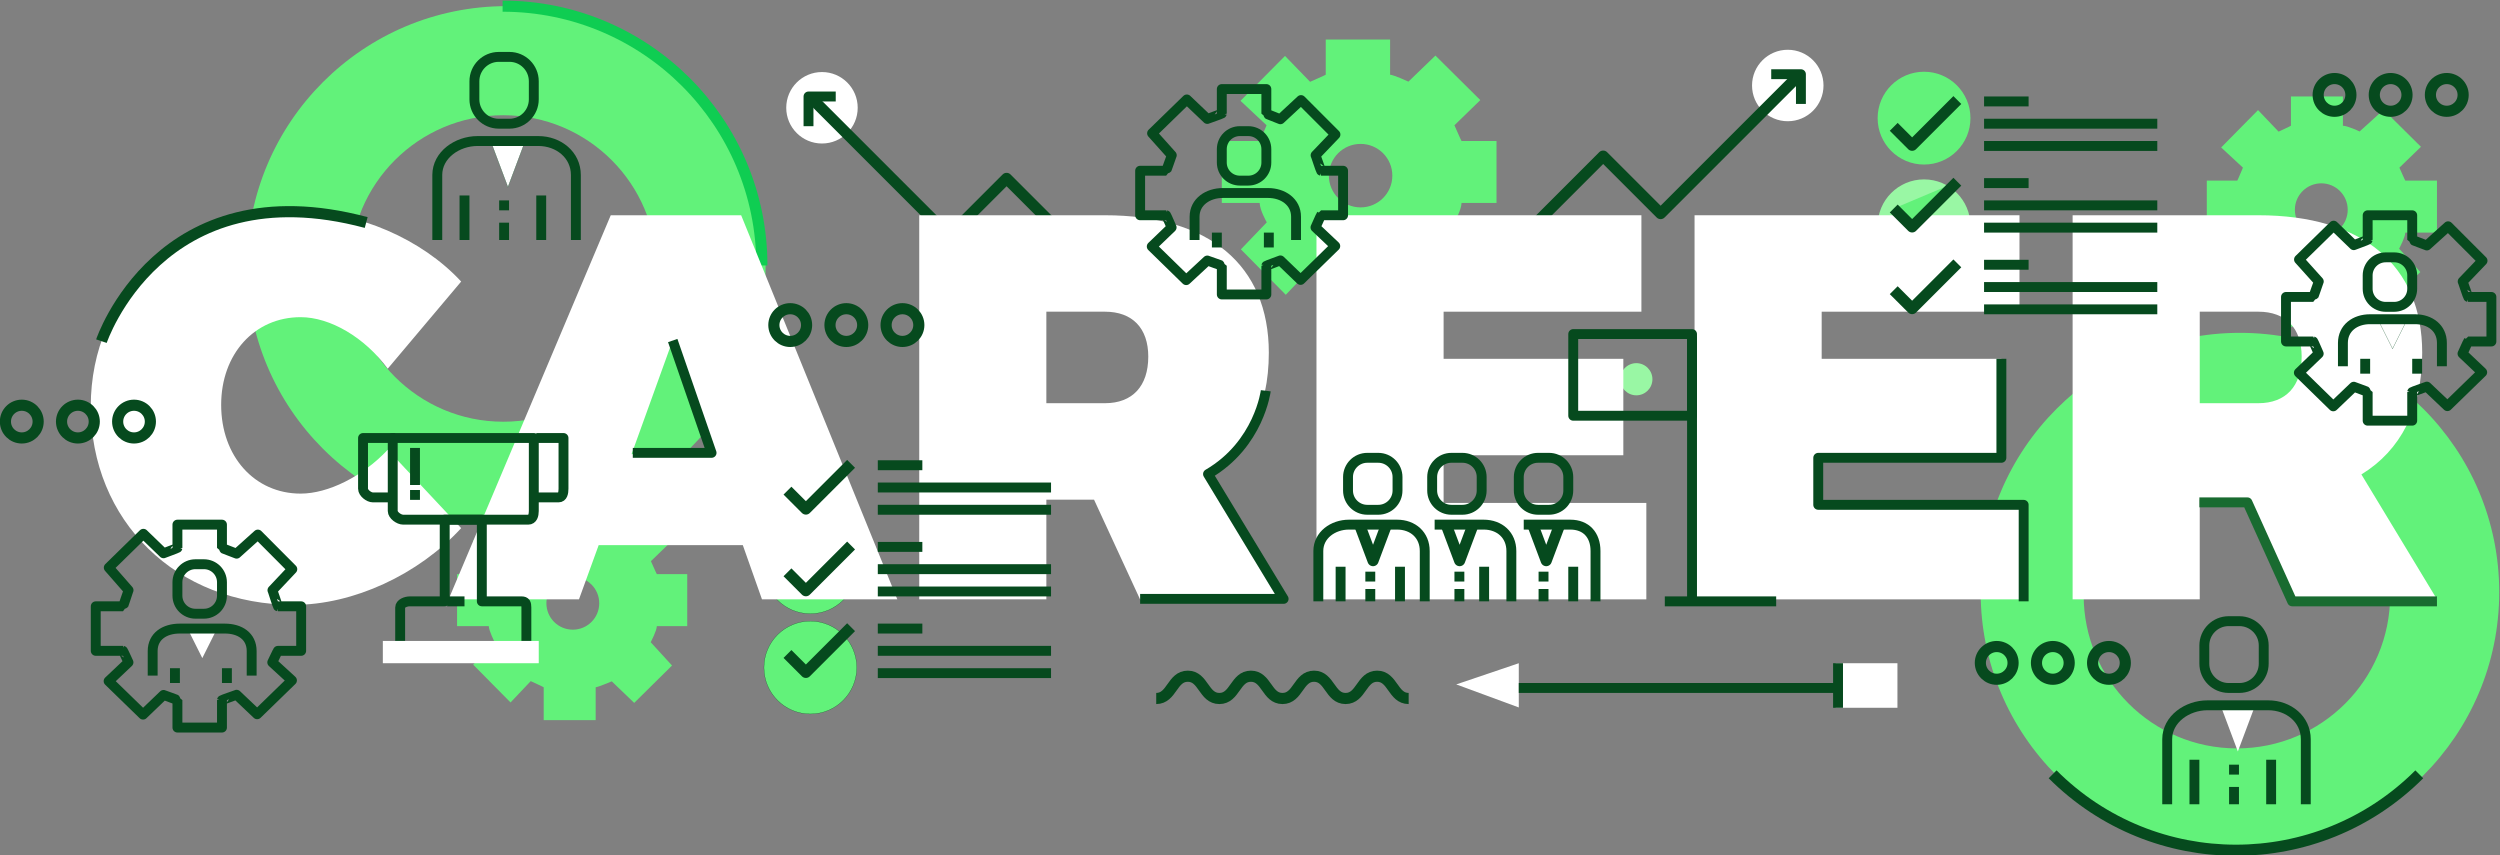 <?xml version="1.0" encoding="UTF-8" standalone="no"?>
<!-- Created with Inkscape (http://www.inkscape.org/) -->

<svg
   xmlns:dc="http://purl.org/dc/elements/1.1/"
   xmlns:cc="http://creativecommons.org/ns#"
   xmlns:rdf="http://www.w3.org/1999/02/22-rdf-syntax-ns#"
   xmlns:svg="http://www.w3.org/2000/svg"
   xmlns="http://www.w3.org/2000/svg"
   xmlns:sodipodi="http://sodipodi.sourceforge.net/DTD/sodipodi-0.dtd"
   xmlns:inkscape="http://www.inkscape.org/namespaces/inkscape"
   version="1.1"
   id="svg2"
   xml:space="preserve"
   width="1346.546"
   height="460.742"
   viewBox="0 0 1346.546 460.742"
   sodipodi:docname="carrer.svg"
   inkscape:version="0.92.3 (2405546, 2018-03-11)"><rect x="0" y="0" width="1346.546" height="460.742" fill="#808080" stroke="none"/><defs
     id="defs6" /><sodipodi:namedview
     pagecolor="#ffffff"
     bordercolor="#666666"
     borderopacity="1"
     objecttolerance="10"
     gridtolerance="10"
     guidetolerance="10"
     inkscape:pageopacity="0"
     inkscape:pageshadow="2"
     inkscape:window-width="1366"
     inkscape:window-height="739"
     id="namedview4"
     showgrid="false"
     fit-margin-top="0"
     fit-margin-left="0"
     fit-margin-right="0"
     fit-margin-bottom="0"
     inkscape:snap-page="true"
     inkscape:zoom="0.70710678"
     inkscape:cx="620.1222"
     inkscape:cy="188.01568"
     inkscape:window-x="0"
     inkscape:window-y="0"
     inkscape:window-maximized="1"
     inkscape:current-layer="g10"
     inkscape:pagecheckerboard="true" /><g
     id="g10"
     inkscape:groupmode="layer"
     inkscape:label="ink_ext_XXXXXX"
     transform="matrix(1.333,0,0,-1.333,-326.727,1253.752)"><path
       inkscape:connector-curvature="0"
       id="path48"
       style="fill:#99f7a4;fill-opacity:1;fill-rule:nonzero;stroke:none;stroke-width:0.1"
       d="m 912.795,787.313 c 0,-3.591 -2.91,-6.501 -6.499,-6.501 -3.59,0 -6.501,2.91 -6.501,6.501 0,3.59 2.911,6.5 6.501,6.5 3.589,0 6.499,-2.91 6.499,-6.5" /><path
       inkscape:connector-curvature="0"
       id="path50"
       style="fill:#ffffff;fill-opacity:1;fill-rule:nonzero;stroke:none;stroke-width:0.1"
       d="m 981.92,906.001 c 0,-7.974 -6.465,-14.438 -14.438,-14.438 -7.973,0 -14.437,6.464 -14.437,14.438 0,7.974 6.464,14.437 14.437,14.437 7.973,0 14.438,-6.463 14.438,-14.437" /><path
       inkscape:connector-curvature="0"
       id="path52"
       style="fill:none;stroke:#064a1e;stroke-width:4.5;stroke-linecap:butt;stroke-linejoin:round;stroke-miterlimit:10;stroke-dasharray:none;stroke-opacity:1"
       d="m 843.39,827.969 49.5,49.5 23.217,-23.218 56.25,56.25" /><path
       inkscape:connector-curvature="0"
       id="path54"
       style="fill:none;stroke:#064a1e;stroke-width:4;stroke-linecap:butt;stroke-linejoin:round;stroke-miterlimit:10;stroke-dasharray:none;stroke-opacity:1"
       d="m 960.795,910.564 h 12 v -12" /><path
       inkscape:connector-curvature="0"
       id="path56"
       style="fill:#ffffff;fill-opacity:1;fill-rule:nonzero;stroke:none;stroke-width:0.1"
       d="m 562.799,897.001 c 0,-7.974 6.464,-14.438 14.437,-14.438 7.974,0 14.438,6.464 14.438,14.438 0,7.974 -6.464,14.437 -14.438,14.437 -7.973,0 -14.437,-6.463 -14.437,-14.437" /><path
       inkscape:connector-curvature="0"
       id="path58"
       style="fill:none;stroke:#064a1e;stroke-width:4.5;stroke-linecap:butt;stroke-linejoin:round;stroke-miterlimit:10;stroke-dasharray:none;stroke-opacity:1"
       d="m 701.329,818.969 -49.5,49.5 -23.218,-23.218 -56.25,56.25" /><path
       inkscape:connector-curvature="0"
       id="path60"
       style="fill:none;stroke:#064a1e;stroke-width:4;stroke-linecap:butt;stroke-linejoin:round;stroke-miterlimit:10;stroke-dasharray:none;stroke-opacity:1"
       d="m 582.795,901.564 h -11 v -12" /><path
       style="fill:#62f27a;fill-opacity:1;fill-rule:nonzero;stroke:none;stroke-width:0.133"
       d="M 714.332 21 L 714.332 39.926 C 714.332 40.086 706.376 43.515 705.904 43.766 L 692.379 29.818 L 668.404 54.004 L 682.455 67.178 C 682.204 67.656 678.878 75.666 678.717 75.666 L 658.332 75.666 L 658.332 109 L 678.717 109 C 678.878 113 682.307 119.005 682.559 119.473 L 668.613 134.02 L 692.797 158.508 L 705.904 144.713 C 706.376 144.962 714.332 148.54 714.332 148.703 L 714.332 169 L 749 169 L 749 148.703 C 751 148.54 758.394 145.113 758.869 144.863 L 773.113 158.809 L 797.453 134.625 L 783.58 119.473 C 783.831 119.005 787.34 113 787.5 109 L 806.332 109 L 806.332 75.666 L 787.5 75.666 C 787.34 75.666 783.91 67.656 783.658 67.178 L 797.604 53.617 L 773.42 29.629 L 758.869 43.67 C 758.394 43.418 751 40.086 749 39.926 L 749 21 L 714.332 21 z M 733.109 77.213 C 742.555 77.213 750.209 84.868 750.209 94.314 C 750.209 103.761 742.555 111.418 733.109 111.418 C 723.66 111.418 716.004 103.761 716.004 94.314 C 716.004 84.868 723.66 77.213 733.109 77.213 z "
       transform="matrix(0.75,0,0,-0.75,245.046,940.314)"
       id="path62" /><path
       style="fill:#62f27a;fill-opacity:1;fill-rule:nonzero;stroke:none;stroke-width:0.133"
       d="M 1234.332 51.666 L 1234.332 67.414 C 1234.332 67.547 1228.08 70.403 1227.68 70.611 L 1216.6 59.002 L 1196.74 79.133 L 1208.477 90.016 C 1208.267 90.414 1205.547 97 1205.412 97 L 1189 97 L 1189 125 L 1205.412 125 C 1205.547 127.667 1208.403 133.284 1208.609 133.674 L 1197.004 145.762 L 1217.133 166.133 L 1227.68 154.645 C 1228.08 154.853 1234.332 157.826 1234.332 157.961 L 1234.332 175.666 L 1262.332 175.666 L 1262.332 157.961 C 1264.999 157.826 1270.945 154.971 1271.332 154.762 L 1283.586 166.371 L 1304.053 146.242 L 1292.6 133.674 C 1292.813 133.284 1295.826 127.667 1295.959 125 L 1313 125 L 1313 97 L 1295.959 97 C 1295.826 97 1292.973 90.414 1292.76 90.016 L 1304.373 78.771 L 1284.24 58.822 L 1271.332 70.521 C 1270.945 70.312 1264.999 67.547 1262.332 67.414 L 1262.332 51.666 L 1234.332 51.666 z M 1250.693 98.453 C 1258.547 98.453 1264.92 104.825 1264.92 112.688 C 1264.92 120.552 1258.547 126.926 1250.693 126.926 C 1242.827 126.926 1236.453 120.552 1236.453 112.688 C 1236.453 104.825 1242.827 98.453 1250.693 98.453 z "
       transform="matrix(0.75,0,0,-0.75,245.046,940.314)"
       id="path66" /><path
       style="fill:#62f27a;fill-opacity:1;fill-rule:nonzero;stroke:none;stroke-width:0.133"
       d="M 293 263.666 L 293 279.414 C 293 279.547 286.408 282.403 286.014 282.611 L 274.77 271.002 L 254.824 291.133 L 266.52 302.016 C 266.31 302.414 263.547 309 263.412 309 L 246.332 309 L 246.332 337 L 263.412 337 C 263.547 339.667 266.403 345.284 266.609 345.674 L 255.004 357.762 L 275.133 378.133 L 286.014 366.645 C 286.408 366.853 293 369.826 293 369.961 L 293 387.666 L 321 387.666 L 321 369.961 C 322.333 369.826 329.277 366.971 329.672 366.762 L 341.76 378.371 L 362.131 358.242 L 350.643 345.674 C 350.852 345.284 353.826 339.667 353.961 337 L 370.332 337 L 370.332 309 L 353.961 309 C 353.826 309 350.973 302.414 350.764 302.016 L 362.371 290.771 L 342.24 270.822 L 329.672 282.521 C 329.277 282.312 322.333 279.547 321 279.414 L 321 263.666 L 293 263.666 z M 308.688 310.453 C 316.55 310.453 322.92 316.825 322.92 324.688 C 322.92 332.551 316.55 338.926 308.688 338.926 C 300.822 338.926 294.451 332.551 294.451 324.688 C 294.451 316.825 300.822 310.453 308.688 310.453 z "
       transform="matrix(0.75,0,0,-0.75,245.046,940.314)"
       id="path70" /><path
       style="fill:#62f27a;fill-opacity:1;fill-rule:nonzero;stroke:none;stroke-width:0.133"
       d="M 272.857 3 C 195.709 3 133.166 65.544 133.166 142.693 C 133.166 219.841 195.709 282.387 272.857 282.387 C 350.005 282.387 412.549 219.841 412.549 142.693 C 412.549 65.544 350.005 3 272.857 3 z M 271.227 61.762 C 316.824 61.762 353.787 98.728 353.787 144.326 C 353.787 189.922 316.824 226.891 271.227 226.891 C 225.627 226.891 188.662 189.922 188.662 144.326 C 188.662 98.728 225.627 61.762 271.227 61.762 z "
       transform="matrix(0.75,0,0,-0.75,245.046,940.314)"
       id="path74" /><path
       inkscape:connector-curvature="0"
       id="path78"
       style="fill:none;stroke:#0fcd52;stroke-width:4.5;stroke-linecap:butt;stroke-linejoin:round;stroke-miterlimit:10;stroke-dasharray:none;stroke-opacity:1"
       d="m 448.189,938.064 c 57.861,0 104.768,-46.908 104.768,-104.77" /><path
       inkscape:connector-curvature="0"
       id="path80"
       style="fill:#ffffff;fill-opacity:1;fill-rule:nonzero;stroke:#064a1e;stroke-width:0.1;stroke-opacity:1"
       d="m 442.96,884.596 7.383,-19.686 7.381,19.686" /><path
       inkscape:connector-curvature="0"
       id="path82"
       style="fill:none;stroke:#064a1e;stroke-width:4;stroke-linecap:butt;stroke-linejoin:round;stroke-miterlimit:10;stroke-dasharray:none;stroke-opacity:1"
       d="m 477.795,843.564 v 26.268 c 0,8.153 -6.997,13.732 -15.149,13.732 h -24.606 c -8.154,0 -16.245,-5.579 -16.245,-13.732 v -26.268" /><path
       inkscape:connector-curvature="0"
       id="path84"
       style="fill:none;stroke:#064a1e;stroke-width:4;stroke-linecap:butt;stroke-linejoin:round;stroke-miterlimit:10;stroke-dasharray:none;stroke-opacity:1"
       d="m 448.795,859.564 v -4" /><path
       inkscape:connector-curvature="0"
       id="path86"
       style="fill:none;stroke:#064a1e;stroke-width:4;stroke-linecap:butt;stroke-linejoin:round;stroke-miterlimit:10;stroke-dasharray:none;stroke-opacity:1"
       d="m 448.795,850.564 v -7" /><path
       inkscape:connector-curvature="0"
       id="path88"
       style="fill:none;stroke:#064a1e;stroke-width:4;stroke-linecap:butt;stroke-linejoin:round;stroke-miterlimit:10;stroke-dasharray:none;stroke-opacity:1"
       d="m 460.795,907.721 c 0,5.436 -4.407,9.843 -9.844,9.843 h -4.312 c -5.437,0 -9.844,-4.407 -9.844,-9.843 v -7.315 c 0,-5.436 4.407,-9.842 9.844,-9.842 h 4.312 c 5.437,0 9.844,4.406 9.844,9.842 z" /><path
       inkscape:connector-curvature="0"
       id="path90"
       style="fill:none;stroke:#064a1e;stroke-width:4;stroke-linecap:butt;stroke-linejoin:round;stroke-miterlimit:10;stroke-dasharray:none;stroke-opacity:1"
       d="m 432.795,843.564 v 18" /><path
       inkscape:connector-curvature="0"
       id="path92"
       style="fill:none;stroke:#064a1e;stroke-width:4;stroke-linecap:butt;stroke-linejoin:round;stroke-miterlimit:10;stroke-dasharray:none;stroke-opacity:1"
       d="m 463.795,843.564 v 18" /><path
       style="fill:#62f27a;fill-opacity:1;fill-rule:nonzero;stroke:none;stroke-width:0.133"
       d="M 1206.857 179.002 C 1129.709 179.002 1067.164 241.544 1067.164 318.693 C 1067.164 395.841 1129.709 458.387 1206.857 458.387 C 1284.012 458.387 1346.547 395.841 1346.547 318.693 C 1346.547 241.544 1284.012 179.002 1206.857 179.002 z M 1205.227 237.762 C 1250.827 237.762 1287.785 274.728 1287.785 320.326 C 1287.785 365.922 1250.827 402.891 1205.227 402.891 C 1159.625 402.891 1122.66 365.922 1122.66 320.326 C 1122.66 274.728 1159.625 237.762 1205.227 237.762 z "
       transform="matrix(0.75,0,0,-0.75,245.046,940.314)"
       id="path94" /><path
       inkscape:connector-curvature="0"
       id="path98"
       style="fill:#ffffff;fill-opacity:1;fill-rule:nonzero;stroke:none;stroke-width:0.1"
       d="m 1141.96,656.596 7.383,-19.686 7.382,19.686" /><path
       inkscape:connector-curvature="0"
       id="path100"
       style="fill:none;stroke:#064a1e;stroke-width:4;stroke-linecap:butt;stroke-linejoin:round;stroke-miterlimit:10;stroke-dasharray:none;stroke-opacity:1"
       d="m 1176.795,615.564 v 26.268 c 0,8.153 -7,13.732 -15.15,13.732 h -24.606 c -8.153,0 -16.244,-5.579 -16.244,-13.732 v -26.268" /><path
       inkscape:connector-curvature="0"
       id="path102"
       style="fill:none;stroke:#064a1e;stroke-width:4;stroke-linecap:butt;stroke-linejoin:round;stroke-miterlimit:10;stroke-dasharray:none;stroke-opacity:1"
       d="m 1147.795,631.564 v -4" /><path
       inkscape:connector-curvature="0"
       id="path104"
       style="fill:none;stroke:#064a1e;stroke-width:4;stroke-linecap:butt;stroke-linejoin:round;stroke-miterlimit:10;stroke-dasharray:none;stroke-opacity:1"
       d="m 1147.795,622.564 v -7" /><path
       inkscape:connector-curvature="0"
       id="path106"
       style="fill:none;stroke:#064a1e;stroke-width:4;stroke-linecap:butt;stroke-linejoin:round;stroke-miterlimit:10;stroke-dasharray:none;stroke-opacity:1"
       d="m 1159.795,679.721 c 0,5.436 -4.407,9.843 -9.844,9.843 h -4.312 c -5.437,0 -9.844,-4.407 -9.844,-9.843 v -7.315 c 0,-5.436 4.407,-9.842 9.844,-9.842 h 4.312 c 5.437,0 9.844,4.406 9.844,9.842 z" /><path
       inkscape:connector-curvature="0"
       id="path108"
       style="fill:none;stroke:#064a1e;stroke-width:4;stroke-linecap:butt;stroke-linejoin:round;stroke-miterlimit:10;stroke-dasharray:none;stroke-opacity:1"
       d="m 1131.795,615.564 v 18" /><path
       inkscape:connector-curvature="0"
       id="path110"
       style="fill:none;stroke:#064a1e;stroke-width:4;stroke-linecap:butt;stroke-linejoin:round;stroke-miterlimit:10;stroke-dasharray:none;stroke-opacity:1"
       d="m 1162.795,615.564 v 18" /><path
       inkscape:connector-curvature="0"
       id="path112"
       style="fill:#62f27a;fill-opacity:1;fill-rule:nonzero;stroke:#064a1e;stroke-width:0.1;stroke-opacity:1"
       d="m 591.296,711.313 c 0,-10.355 -8.396,-18.75 -18.751,-18.75 -10.357,0 -18.75,8.395 -18.75,18.75 0,10.355 8.393,18.751 18.75,18.751 10.355,0 18.751,-8.396 18.751,-18.751" /><path
       inkscape:connector-curvature="0"
       id="path114"
       style="fill:#62f27a;fill-opacity:1;fill-rule:nonzero;stroke:#064a1e;stroke-width:0.1;stroke-opacity:1"
       d="m 591.296,670.813 c 0,-10.355 -8.396,-18.75 -18.751,-18.75 -10.357,0 -18.75,8.395 -18.75,18.75 0,10.355 8.393,18.751 18.75,18.751 10.355,0 18.751,-8.396 18.751,-18.751" /><path
       inkscape:connector-curvature="0"
       id="path116"
       style="fill:#62f27a;fill-opacity:1;fill-rule:nonzero;stroke:none;stroke-width:0.1"
       d="m 1041.296,892.813 c 0,-10.355 -8.397,-18.75 -18.752,-18.75 -10.356,0 -18.75,8.395 -18.75,18.75 0,10.355 8.394,18.751 18.75,18.751 10.355,0 18.752,-8.396 18.752,-18.751" /><path
       inkscape:connector-curvature="0"
       id="path118"
       style="fill:#99f7a4;fill-opacity:1;fill-rule:nonzero;stroke:none;stroke-width:0.1"
       d="m 1041.296,849.313 c 0,-10.355 -8.397,-18.75 -18.752,-18.75 -10.356,0 -18.75,8.395 -18.75,18.75 0,10.355 8.394,18.751 18.75,18.751 10.355,0 18.752,-8.396 18.752,-18.751" /><path
       inkscape:connector-curvature="0"
       id="path128"
       style="fill:#ffffff;fill-opacity:1;fill-rule:nonzero;stroke:none;stroke-width:0.1"
       d="m 431.447,826.784 -29.667,-35.204 c -9.3,12.62 -23.248,20.813 -35.204,20.813 -18.598,0 -32.104,-14.835 -32.104,-35.425 0,-20.812 13.506,-35.868 32.104,-35.868 11.071,0 25.019,6.863 35.204,17.711 l 29.667,-31.66 c -17.269,-18.819 -43.616,-30.996 -67.528,-30.996 -47.602,0 -82.141,33.875 -82.141,80.148 0,45.61 35.425,78.819 84.134,78.819 23.691,0 49.595,-11.069 65.535,-28.338" /><path
       inkscape:connector-curvature="0"
       id="path130"
       style="fill:#ffffff;fill-opacity:1;fill-rule:nonzero;stroke:none;stroke-width:0.1"
       d="m 516.685,802.429 -16.384,-45.388 h 32.325 z m -29.669,-82.141 -7.97,-21.92 h -52.694 l 65.535,155.205 h 52.695 l 63.101,-155.205 h -54.687 l -7.75,21.92 h -58.23" /><path
       inkscape:connector-curvature="0"
       id="path132"
       style="fill:#ffffff;fill-opacity:1;fill-rule:nonzero;stroke:none;stroke-width:0.1"
       d="m 691.592,777.631 c 11.07,0 17.491,6.865 17.491,18.819 0,11.515 -6.421,18.156 -17.491,18.156 h -23.691 v -36.975 z m -4.428,-38.967 h -19.263 v -40.296 h -51.365 v 155.205 h 75.056 c 42.066,0 66.201,-20.147 66.201,-55.572 0,-22.585 -8.636,-39.41 -24.576,-49.152 l 30.553,-50.481 h -58.008 l -18.598,40.296" /><path
       inkscape:connector-curvature="0"
       id="path134"
       style="fill:#ffffff;fill-opacity:1;fill-rule:nonzero;stroke:none;stroke-width:0.1"
       d="m 828.417,814.606 v -19.041 h 72.619 v -38.967 h -72.619 v -19.263 h 81.917 v -38.967 h -133.284 v 155.205 h 131.294 v -38.967 h -79.927" /><path
       inkscape:connector-curvature="0"
       id="path136"
       style="fill:#ffffff;fill-opacity:1;fill-rule:nonzero;stroke:none;stroke-width:0.1"
       d="m 981.182,814.606 v -19.041 h 72.619 v -38.967 h -72.619 v -19.263 h 81.918 v -38.967 H 929.815 v 155.205 h 131.294 v -38.967 h -79.927" /><path
       inkscape:connector-curvature="0"
       id="path138"
       style="fill:#ffffff;fill-opacity:1;fill-rule:nonzero;stroke:none;stroke-width:0.1"
       d="m 1157.635,777.631 c 11.07,0 17.49,6.865 17.49,18.819 0,11.515 -6.42,18.156 -17.49,18.156 h -23.689 v -36.975 z m -4.427,-38.967 h -19.262 v -40.296 h -51.365 v 155.205 h 75.054 c 42.07,0 66.2,-20.147 66.2,-55.572 0,-22.585 -8.64,-39.41 -24.57,-49.152 l 30.55,-50.481 h -58.01 l -18.597,40.296" /><path
       inkscape:connector-curvature="0"
       id="path140"
       style="fill:none;stroke:#064a1e;stroke-width:4.5;stroke-linecap:butt;stroke-linejoin:round;stroke-miterlimit:10;stroke-dasharray:none;stroke-opacity:1"
       d="m 1010.294,889.295 7.438,-7.436 18.267,18.266" /><path
       inkscape:connector-curvature="0"
       id="path142"
       style="fill:none;stroke:#064a1e;stroke-width:4;stroke-linecap:butt;stroke-linejoin:round;stroke-miterlimit:10;stroke-dasharray:none;stroke-opacity:1"
       d="m 1046.795,899.564 h 18" /><path
       inkscape:connector-curvature="0"
       id="path144"
       style="fill:none;stroke:#064a1e;stroke-width:4;stroke-linecap:butt;stroke-linejoin:round;stroke-miterlimit:10;stroke-dasharray:none;stroke-opacity:1"
       d="m 1046.795,890.564 h 70" /><path
       inkscape:connector-curvature="0"
       id="path146"
       style="fill:none;stroke:#064a1e;stroke-width:4;stroke-linecap:butt;stroke-linejoin:round;stroke-miterlimit:10;stroke-dasharray:none;stroke-opacity:1"
       d="m 1046.795,881.564 h 70" /><path
       inkscape:connector-curvature="0"
       id="path148"
       style="fill:#62f27a;stroke:#064a1e;stroke-width:4.5;stroke-linecap:butt;stroke-linejoin:round;stroke-miterlimit:10;stroke-dasharray:none;stroke-opacity:1;fill-opacity:1"
       d="m 1010.294,856.295 7.438,-7.436 18.267,18.266" /><path
       inkscape:connector-curvature="0"
       id="path150"
       style="fill:none;stroke:#064a1e;stroke-width:4;stroke-linecap:butt;stroke-linejoin:round;stroke-miterlimit:10;stroke-dasharray:none;stroke-opacity:1"
       d="m 1046.795,866.564 h 18" /><path
       inkscape:connector-curvature="0"
       id="path152"
       style="fill:none;stroke:#064a1e;stroke-width:4;stroke-linecap:butt;stroke-linejoin:round;stroke-miterlimit:10;stroke-dasharray:none;stroke-opacity:1"
       d="m 1046.795,857.564 h 70" /><path
       inkscape:connector-curvature="0"
       id="path154"
       style="fill:none;stroke:#064a1e;stroke-width:4;stroke-linecap:butt;stroke-linejoin:round;stroke-miterlimit:10;stroke-dasharray:none;stroke-opacity:1"
       d="m 1046.795,848.564 h 70" /><path
       inkscape:connector-curvature="0"
       id="path156"
       style="fill:none;stroke:#064a1e;stroke-width:4.5;stroke-linecap:butt;stroke-linejoin:round;stroke-miterlimit:10;stroke-dasharray:none;stroke-opacity:1"
       d="m 1010.294,823.295 7.438,-7.436 18.267,18.266" /><path
       inkscape:connector-curvature="0"
       id="path158"
       style="fill:none;stroke:#064a1e;stroke-width:4;stroke-linecap:butt;stroke-linejoin:round;stroke-miterlimit:10;stroke-dasharray:none;stroke-opacity:1"
       d="m 1046.795,833.564 h 18" /><path
       inkscape:connector-curvature="0"
       id="path160"
       style="fill:none;stroke:#064a1e;stroke-width:4;stroke-linecap:butt;stroke-linejoin:round;stroke-miterlimit:10;stroke-dasharray:none;stroke-opacity:1"
       d="m 1046.795,824.564 h 70" /><path
       inkscape:connector-curvature="0"
       id="path162"
       style="fill:none;stroke:#064a1e;stroke-width:4;stroke-linecap:butt;stroke-linejoin:round;stroke-miterlimit:10;stroke-dasharray:none;stroke-opacity:1"
       d="m 1046.795,815.564 h 70" /><path
       inkscape:connector-curvature="0"
       id="path164"
       style="fill:none;stroke:#064a1e;stroke-width:4.5;stroke-linecap:butt;stroke-linejoin:round;stroke-miterlimit:10;stroke-dasharray:none;stroke-opacity:1"
       d="m 563.294,742.295 7.439,-7.436 18.266,18.266" /><path
       inkscape:connector-curvature="0"
       id="path166"
       style="fill:none;stroke:#064a1e;stroke-width:4;stroke-linecap:butt;stroke-linejoin:round;stroke-miterlimit:10;stroke-dasharray:none;stroke-opacity:1"
       d="m 599.795,752.564 h 18" /><path
       inkscape:connector-curvature="0"
       id="path168"
       style="fill:none;stroke:#064a1e;stroke-width:4;stroke-linecap:butt;stroke-linejoin:round;stroke-miterlimit:10;stroke-dasharray:none;stroke-opacity:1"
       d="m 599.795,743.564 h 70" /><path
       inkscape:connector-curvature="0"
       id="path170"
       style="fill:none;stroke:#064a1e;stroke-width:4;stroke-linecap:butt;stroke-linejoin:round;stroke-miterlimit:10;stroke-dasharray:none;stroke-opacity:1"
       d="m 599.795,734.564 h 70" /><path
       inkscape:connector-curvature="0"
       id="path172"
       style="fill:none;stroke:#064a1e;stroke-width:4.5;stroke-linecap:butt;stroke-linejoin:round;stroke-miterlimit:10;stroke-dasharray:none;stroke-opacity:1"
       d="m 563.294,709.295 7.439,-7.436 18.266,18.266" /><path
       inkscape:connector-curvature="0"
       id="path174"
       style="fill:none;stroke:#064a1e;stroke-width:4;stroke-linecap:butt;stroke-linejoin:round;stroke-miterlimit:10;stroke-dasharray:none;stroke-opacity:1"
       d="m 599.795,719.564 h 18" /><path
       inkscape:connector-curvature="0"
       id="path176"
       style="fill:none;stroke:#064a1e;stroke-width:4;stroke-linecap:butt;stroke-linejoin:round;stroke-miterlimit:10;stroke-dasharray:none;stroke-opacity:1"
       d="m 599.795,710.564 h 70" /><path
       inkscape:connector-curvature="0"
       id="path178"
       style="fill:none;stroke:#064a1e;stroke-width:4;stroke-linecap:butt;stroke-linejoin:round;stroke-miterlimit:10;stroke-dasharray:none;stroke-opacity:1"
       d="m 599.795,701.564 h 70" /><path
       inkscape:connector-curvature="0"
       id="path180"
       style="fill:none;stroke:#064a1e;stroke-width:4.5;stroke-linecap:butt;stroke-linejoin:round;stroke-miterlimit:10;stroke-dasharray:none;stroke-opacity:1"
       d="m 563.294,676.295 7.439,-7.436 18.266,18.266" /><path
       inkscape:connector-curvature="0"
       id="path182"
       style="fill:none;stroke:#064a1e;stroke-width:4;stroke-linecap:butt;stroke-linejoin:round;stroke-miterlimit:10;stroke-dasharray:none;stroke-opacity:1"
       d="m 599.795,686.564 h 18" /><path
       inkscape:connector-curvature="0"
       id="path184"
       style="fill:none;stroke:#064a1e;stroke-width:4;stroke-linecap:butt;stroke-linejoin:round;stroke-miterlimit:10;stroke-dasharray:none;stroke-opacity:1"
       d="m 599.795,677.564 h 70" /><path
       inkscape:connector-curvature="0"
       id="path186"
       style="fill:none;stroke:#064a1e;stroke-width:4;stroke-linecap:butt;stroke-linejoin:round;stroke-miterlimit:10;stroke-dasharray:none;stroke-opacity:1"
       d="m 599.795,668.564 h 70" /><path
       inkscape:connector-curvature="0"
       id="path188"
       style="fill:#000000;fill-opacity:0;fill-rule:nonzero;stroke:none;stroke-width:0.1"
       d="m 986.795,672.564 v -18 h -128 v 18 h 128" /><path
       inkscape:connector-curvature="0"
       id="path190"
       style="fill:#ffffff;fill-opacity:1;fill-rule:nonzero;stroke:none;stroke-width:0.1"
       d="m 833.522,664.003 25.273,-9.311 v 17.871 z" /><path
       inkscape:connector-curvature="0"
       id="path192"
       style="fill:#ffffff;fill-opacity:1;fill-rule:nonzero;stroke:none;stroke-width:0.1"
       d="m 1011.795,672.564 v -18 h -25 v 18 h 25" /><path
       inkscape:connector-curvature="0"
       id="path194"
       style="fill:none;stroke:#064a1e;stroke-width:4;stroke-linecap:butt;stroke-linejoin:round;stroke-miterlimit:10;stroke-dasharray:none;stroke-opacity:1"
       d="m 987.795,654.564 v 18" /><path
       inkscape:connector-curvature="0"
       id="path196"
       style="fill:none;stroke:#064a1e;stroke-width:4;stroke-linecap:butt;stroke-linejoin:round;stroke-miterlimit:10;stroke-dasharray:none;stroke-opacity:1"
       d="m 858.795,662.564 h 129" /><path
       inkscape:connector-curvature="0"
       id="path198"
       style="fill:none;stroke:#064a1e;stroke-width:4.5;stroke-linecap:butt;stroke-linejoin:round;stroke-miterlimit:10;stroke-dasharray:none;stroke-opacity:1"
       d="m 814.295,658.313 c -6.372,0 -6.372,9 -12.744,9 -6.372,0 -6.372,-9 -12.746,-9 -6.373,0 -6.373,9 -12.745,9 -6.375,0 -6.375,-9 -12.749,-9 -6.376,0 -6.376,9 -12.752,9 -6.374,0 -6.374,-9 -12.749,-9 -6.379,0 -6.379,9 -12.758,9 -6.378,0 -6.378,-9 -12.757,-9" /><path
       inkscape:connector-curvature="0"
       id="path200"
       style="fill:none;stroke:#064a1e;stroke-width:4;stroke-linecap:butt;stroke-linejoin:round;stroke-miterlimit:10;stroke-dasharray:none;stroke-opacity:1"
       d="m 820.795,697.564 v 20.342 c 0,6.441 -4.734,10.658 -11.174,10.658 h -19.44 c -6.441,0 -12.386,-4.217 -12.386,-10.658 v -20.342" /><path
       inkscape:connector-curvature="0"
       id="path202"
       style="fill:none;stroke:#064a1e;stroke-width:4.5;stroke-linecap:butt;stroke-linejoin:round;stroke-miterlimit:10;stroke-dasharray:none;stroke-opacity:1"
       d="m 794.068,729.57 5.833,-15.552 5.832,15.552" /><path
       inkscape:connector-curvature="0"
       id="path204"
       style="fill:none;stroke:#064a1e;stroke-width:4;stroke-linecap:butt;stroke-linejoin:round;stroke-miterlimit:10;stroke-dasharray:none;stroke-opacity:1"
       d="m 798.795,709.564 v -4" /><path
       inkscape:connector-curvature="0"
       id="path206"
       style="fill:none;stroke:#064a1e;stroke-width:4;stroke-linecap:butt;stroke-linejoin:round;stroke-miterlimit:10;stroke-dasharray:none;stroke-opacity:1"
       d="m 798.795,702.564 v -5" /><path
       inkscape:connector-curvature="0"
       id="path208"
       style="fill:none;stroke:#064a1e;stroke-width:4;stroke-linecap:butt;stroke-linejoin:round;stroke-miterlimit:10;stroke-dasharray:none;stroke-opacity:1"
       d="m 809.795,747.787 c 0,4.295 -3.481,7.777 -7.775,7.777 h -4.45 c -4.294,0 -7.775,-3.482 -7.775,-7.777 v -5.447 c 0,-4.295 3.481,-7.776 7.775,-7.776 h 4.45 c 4.294,0 7.775,3.481 7.775,7.776 z" /><path
       inkscape:connector-curvature="0"
       id="path210"
       style="fill:none;stroke:#064a1e;stroke-width:4;stroke-linecap:butt;stroke-linejoin:round;stroke-miterlimit:10;stroke-dasharray:none;stroke-opacity:1"
       d="m 786.795,697.564 v 14" /><path
       inkscape:connector-curvature="0"
       id="path212"
       style="fill:none;stroke:#064a1e;stroke-width:4;stroke-linecap:butt;stroke-linejoin:round;stroke-miterlimit:10;stroke-dasharray:none;stroke-opacity:1"
       d="m 810.795,697.564 v 14" /><path
       inkscape:connector-curvature="0"
       id="path214"
       style="fill:none;stroke:#064a1e;stroke-width:4;stroke-linecap:butt;stroke-linejoin:round;stroke-miterlimit:10;stroke-dasharray:none;stroke-opacity:1"
       d="m 855.795,697.564 v 20.342 c 0,6.441 -4.741,10.658 -11.184,10.658 h -19.816" /><path
       inkscape:connector-curvature="0"
       id="path216"
       style="fill:none;stroke:#064a1e;stroke-width:4.5;stroke-linecap:butt;stroke-linejoin:round;stroke-miterlimit:10;stroke-dasharray:none;stroke-opacity:1"
       d="m 829.061,729.57 5.831,-15.552 5.832,15.552" /><path
       inkscape:connector-curvature="0"
       id="path218"
       style="fill:none;stroke:#064a1e;stroke-width:4;stroke-linecap:butt;stroke-linejoin:round;stroke-miterlimit:10;stroke-dasharray:none;stroke-opacity:1"
       d="m 834.795,709.564 v -4" /><path
       inkscape:connector-curvature="0"
       id="path220"
       style="fill:none;stroke:#064a1e;stroke-width:4;stroke-linecap:butt;stroke-linejoin:round;stroke-miterlimit:10;stroke-dasharray:none;stroke-opacity:1"
       d="m 834.795,702.564 v -5" /><path
       inkscape:connector-curvature="0"
       id="path222"
       style="fill:none;stroke:#064a1e;stroke-width:4;stroke-linecap:butt;stroke-linejoin:round;stroke-miterlimit:10;stroke-dasharray:none;stroke-opacity:1"
       d="m 843.795,747.787 c 0,4.295 -3.481,7.777 -7.775,7.777 h -4.45 c -4.294,0 -7.775,-3.482 -7.775,-7.777 v -5.447 c 0,-4.295 3.481,-7.776 7.775,-7.776 h 4.45 c 4.294,0 7.775,3.481 7.775,7.776 z" /><path
       inkscape:connector-curvature="0"
       id="path224"
       style="fill:none;stroke:#064a1e;stroke-width:4;stroke-linecap:butt;stroke-linejoin:round;stroke-miterlimit:10;stroke-dasharray:none;stroke-opacity:1"
       d="m 844.795,697.564 v 14" /><path
       inkscape:connector-curvature="0"
       id="path226"
       style="fill:none;stroke:#064a1e;stroke-width:4;stroke-linecap:butt;stroke-linejoin:round;stroke-miterlimit:10;stroke-dasharray:none;stroke-opacity:1"
       d="m 889.795,697.564 v 20.342 c 0,6.441 -3.751,10.658 -10.191,10.658 h -18.809" /><path
       inkscape:connector-curvature="0"
       id="path228"
       style="fill:none;stroke:#064a1e;stroke-width:4.5;stroke-linecap:butt;stroke-linejoin:round;stroke-miterlimit:10;stroke-dasharray:none;stroke-opacity:1"
       d="m 864.051,729.57 5.833,-15.552 5.832,15.552" /><path
       inkscape:connector-curvature="0"
       id="path230"
       style="fill:none;stroke:#064a1e;stroke-width:4;stroke-linecap:butt;stroke-linejoin:round;stroke-miterlimit:10;stroke-dasharray:none;stroke-opacity:1"
       d="m 868.795,709.564 v -4" /><path
       inkscape:connector-curvature="0"
       id="path232"
       style="fill:none;stroke:#064a1e;stroke-width:4;stroke-linecap:butt;stroke-linejoin:round;stroke-miterlimit:10;stroke-dasharray:none;stroke-opacity:1"
       d="m 868.795,702.564 v -5" /><path
       inkscape:connector-curvature="0"
       id="path234"
       style="fill:none;stroke:#064a1e;stroke-width:4;stroke-linecap:butt;stroke-linejoin:round;stroke-miterlimit:10;stroke-dasharray:none;stroke-opacity:1"
       d="m 878.795,747.787 c 0,4.295 -3.481,7.777 -7.775,7.777 h -4.45 c -4.294,0 -7.775,-3.482 -7.775,-7.777 v -5.447 c 0,-4.295 3.481,-7.776 7.775,-7.776 h 4.45 c 4.294,0 7.775,3.481 7.775,7.776 z" /><path
       inkscape:connector-curvature="0"
       id="path236"
       style="fill:none;stroke:#064a1e;stroke-width:4;stroke-linecap:butt;stroke-linejoin:round;stroke-miterlimit:10;stroke-dasharray:none;stroke-opacity:1"
       d="m 880.795,697.564 v 14" /><path
       inkscape:connector-curvature="0"
       id="path238"
       style="fill:none;stroke:#064a1e;stroke-width:4.5;stroke-linecap:butt;stroke-linejoin:round;stroke-miterlimit:10;stroke-dasharray:none;stroke-opacity:1"
       d="m 1222.655,627.678 c -40.91,-40.914 -107.25,-40.913 -148.164,0.002" /><path
       inkscape:connector-curvature="0"
       id="path242"
       style="fill:none;stroke:#064a1e;stroke-width:4;stroke-linecap:butt;stroke-linejoin:round;stroke-miterlimit:10;stroke-dasharray:none;stroke-opacity:1"
       d="m 778.903,853.564 h 8.892 v 18 h -8.892 c -0.095,0 -2.067,5.972 -2.213,6.242 l 8.025,8.386 -13.917,13.923 -8.348,-7.758 c -0.271,0.14 -5.655,2.206 -5.655,2.296 v 9.911 h -18 v -9.911 c 0,-0.09 -5.574,-2.029 -5.845,-2.169 l -8.285,7.882 -14.044,-13.671 7.959,-8.889 c -0.142,-0.27 -2.178,-6.242 -2.273,-6.242 h -10.512 v -18 h 10.512 c 0.095,0 2.064,-4.634 2.209,-4.901 l -8.026,-7.715 13.918,-13.589 8.542,7.927 c 0.271,-0.14 5.845,-2.038 5.845,-2.128 v -11.594 h 18 v 11.594 c 0,0.09 5.384,2.029 5.655,2.17 l 8.188,-7.884 13.996,13.672 -7.985,7.547 c 0.147,0.267 2.159,4.901 2.254,4.901 z" /><path
       inkscape:connector-curvature="0"
       id="path244"
       style="fill:none;stroke:#064a1e;stroke-width:4;stroke-linecap:butt;stroke-linejoin:round;stroke-miterlimit:10;stroke-dasharray:none;stroke-opacity:1"
       d="m 768.795,843.564 v 9.412 c 0,6.035 -5.299,9.588 -11.334,9.588 h -18.217 c -6.035,0 -11.449,-3.553 -11.449,-9.588 v -9.412" /><path
       inkscape:connector-curvature="0"
       id="path246"
       style="fill:none;stroke:#064a1e;stroke-width:4;stroke-linecap:butt;stroke-linejoin:round;stroke-miterlimit:10;stroke-dasharray:none;stroke-opacity:1"
       d="m 756.795,880.277 c 0,4.024 -3.262,7.287 -7.286,7.287 h -3.428 c -4.024,0 -7.286,-3.263 -7.286,-7.287 v -5.427 c 0,-4.024 3.262,-7.286 7.286,-7.286 h 3.428 c 4.024,0 7.286,3.262 7.286,7.286 z" /><path
       inkscape:connector-curvature="0"
       id="path248"
       style="fill:none;stroke:#064a1e;stroke-width:4;stroke-linecap:butt;stroke-linejoin:round;stroke-miterlimit:10;stroke-dasharray:none;stroke-opacity:1"
       d="m 736.795,840.564 v 6" /><path
       inkscape:connector-curvature="0"
       id="path250"
       style="fill:none;stroke:#064a1e;stroke-width:4;stroke-linecap:butt;stroke-linejoin:round;stroke-miterlimit:10;stroke-dasharray:none;stroke-opacity:1"
       d="m 757.795,840.564 v 6" /><path
       inkscape:connector-curvature="0"
       id="path252"
       style="fill:#ffffff;fill-opacity:1;fill-rule:nonzero;stroke:#064a1e;stroke-width:0.1;stroke-opacity:1"
       d="m 1211.855,799.634 -5.47,10.93 h 10.93 z" /><path
       inkscape:connector-curvature="0"
       id="path254"
       style="fill:none;stroke:#064a1e;stroke-width:4;stroke-linecap:butt;stroke-linejoin:round;stroke-miterlimit:10;stroke-dasharray:none;stroke-opacity:1"
       d="m 1242.405,802.564 h 9.39 v 18 h -9.39 c -0.1,0 -2.07,5.973 -2.22,6.242 l 8.03,8.386 -13.92,13.923 -8.59,-7.758 c -0.28,0.14 -5.91,2.206 -5.91,2.296 v 9.911 h -18 v -9.911 c 0,-0.09 -5.32,-2.029 -5.6,-2.169 l -8.16,7.882 -13.98,-13.671 7.99,-8.889 c -0.14,-0.269 -2.14,-6.242 -2.24,-6.242 h -11.01 v -18 h 11.01 c 0.1,0 2.07,-4.634 2.21,-4.901 l -8.02,-7.715 13.91,-13.589 8.29,7.927 c 0.28,-0.14 5.6,-2.038 5.6,-2.128 v -11.594 h 18 v 11.594 c 0,0.09 5.63,2.029 5.91,2.17 l 8.31,-7.884 14.06,13.672 -7.96,7.547 c 0.15,0.267 2.19,4.901 2.29,4.901 z" /><path
       inkscape:connector-curvature="0"
       id="path256"
       style="fill:none;stroke:#064a1e;stroke-width:4;stroke-linecap:butt;stroke-linejoin:round;stroke-miterlimit:10;stroke-dasharray:none;stroke-opacity:1"
       d="m 1231.795,792.564 v 9.412 c 0,6.035 -4.8,9.588 -10.83,9.588 h -18.22 c -6.04,0 -10.95,-3.553 -10.95,-9.588 v -9.412" /><path
       inkscape:connector-curvature="0"
       id="path258"
       style="fill:none;stroke:#064a1e;stroke-width:4;stroke-linecap:butt;stroke-linejoin:round;stroke-miterlimit:10;stroke-dasharray:none;stroke-opacity:1"
       d="m 1219.795,829.277 c 0,4.024 -3.26,7.287 -7.29,7.287 h -3.42 c -4.03,0 -7.29,-3.263 -7.29,-7.287 v -5.427 c 0,-4.024 3.26,-7.286 7.29,-7.286 h 3.42 c 4.03,0 7.29,3.262 7.29,7.286 z" /><path
       inkscape:connector-curvature="0"
       id="path260"
       style="fill:none;stroke:#064a1e;stroke-width:4;stroke-linecap:butt;stroke-linejoin:round;stroke-miterlimit:10;stroke-dasharray:none;stroke-opacity:1"
       d="m 1200.795,789.564 v 6" /><path
       inkscape:connector-curvature="0"
       id="path262"
       style="fill:none;stroke:#064a1e;stroke-width:4;stroke-linecap:butt;stroke-linejoin:round;stroke-miterlimit:10;stroke-dasharray:none;stroke-opacity:1"
       d="m 1221.795,789.564 v 6" /><path
       inkscape:connector-curvature="0"
       id="path264"
       style="fill:#ffffff;fill-opacity:1;fill-rule:nonzero;stroke:none;stroke-width:0.1"
       d="m 326.852,674.634 -5.465,10.93 h 10.931 z" /><path
       inkscape:connector-curvature="0"
       id="path266"
       style="fill:none;stroke:#064a1e;stroke-width:4;stroke-linecap:butt;stroke-linejoin:round;stroke-miterlimit:10;stroke-dasharray:none;stroke-opacity:1"
       d="m 357.403,677.564 h 9.392 v 18 h -9.392 c -0.095,0 -2.067,6.222 -2.213,6.492 l 8.026,8.511 -13.918,13.985 -8.598,-7.726 c -0.271,0.14 -5.905,2.237 -5.905,2.327 v 9.411 h -18 v -9.411 c 0,-0.09 -5.324,-2.029 -5.595,-2.169 l -8.16,7.882 -13.981,-13.671 7.99,-9.139 c -0.142,-0.27 -2.146,-6.492 -2.242,-6.492 h -11.012 v -18 h 11.012 c 0.096,0 2.064,-4.384 2.209,-4.651 l -8.025,-7.59 13.917,-13.526 8.292,7.958 c 0.271,-0.14 5.595,-2.007 5.595,-2.097 v -11.094 h 18 v 11.094 c 0,0.09 5.634,2.029 5.905,2.17 l 8.313,-7.884 14.059,13.672 -7.954,7.297 c 0.147,0.267 2.19,4.651 2.285,4.651 z" /><path
       inkscape:connector-curvature="0"
       id="path268"
       style="fill:none;stroke:#064a1e;stroke-width:4;stroke-linecap:butt;stroke-linejoin:round;stroke-miterlimit:10;stroke-dasharray:none;stroke-opacity:1"
       d="m 346.795,667.564 v 9.912 c 0,6.035 -4.799,9.088 -10.834,9.088 h -18.217 c -6.035,0 -10.949,-3.053 -10.949,-9.088 v -9.912" /><path
       inkscape:connector-curvature="0"
       id="path270"
       style="fill:none;stroke:#064a1e;stroke-width:4;stroke-linecap:butt;stroke-linejoin:round;stroke-miterlimit:10;stroke-dasharray:none;stroke-opacity:1"
       d="m 334.795,705.277 c 0,4.024 -3.262,7.287 -7.286,7.287 h -3.428 c -4.024,0 -7.286,-3.263 -7.286,-7.287 v -5.427 c 0,-4.024 3.262,-7.286 7.286,-7.286 h 3.428 c 4.024,0 7.286,3.262 7.286,7.286 z" /><path
       inkscape:connector-curvature="0"
       id="path272"
       style="fill:none;stroke:#064a1e;stroke-width:4;stroke-linecap:butt;stroke-linejoin:round;stroke-miterlimit:10;stroke-dasharray:none;stroke-opacity:1"
       d="m 315.795,664.564 v 6" /><path
       inkscape:connector-curvature="0"
       id="path274"
       style="fill:none;stroke:#064a1e;stroke-width:4;stroke-linecap:butt;stroke-linejoin:round;stroke-miterlimit:10;stroke-dasharray:none;stroke-opacity:1"
       d="m 336.795,664.564 v 6" /><path
       inkscape:connector-curvature="0"
       id="path276"
       style="fill:none;stroke:#196b30;stroke-width:4;stroke-linecap:butt;stroke-linejoin:round;stroke-miterlimit:10;stroke-dasharray:none;stroke-opacity:1"
       d="m 1229.795,697.564 h -58.5 l -18.087,40 h -19.413" /><path
       inkscape:connector-curvature="0"
       id="path278"
       style="fill:none;stroke:#064a1e;stroke-width:4;stroke-linecap:butt;stroke-linejoin:round;stroke-miterlimit:10;stroke-dasharray:none;stroke-opacity:1"
       d="m 1062.795,697.564 v 39 h -83 v 19 h 74 v 40" /><path
       inkscape:connector-curvature="0"
       id="path280"
       style="fill:none;stroke:#064a1e;stroke-width:4;stroke-linecap:butt;stroke-linejoin:round;stroke-miterlimit:10;stroke-dasharray:none;stroke-opacity:1"
       d="m 756.561,782.66 c 0,0 -2.663,-21.627 -23.336,-33.664 l 30.545,-50.432 h -57.975" /><path
       inkscape:connector-curvature="0"
       id="path282"
       style="fill:none;stroke:#064a1e;stroke-width:4;stroke-linecap:butt;stroke-linejoin:round;stroke-miterlimit:10;stroke-dasharray:none;stroke-opacity:1"
       d="m 516.932,802.952 15.694,-45.388 h -31.831" /><path
       inkscape:connector-curvature="0"
       id="path284"
       style="fill:none;stroke:#064a1e;stroke-width:4.5;stroke-linecap:butt;stroke-linejoin:round;stroke-miterlimit:10;stroke-dasharray:none;stroke-opacity:1"
       d="m 286.088,802.701 c 0,0 23.506,70.263 106.982,47.937" /><path
       inkscape:connector-curvature="0"
       id="path286"
       style="fill:none;stroke:#064a1e;stroke-width:4;stroke-linecap:butt;stroke-linejoin:round;stroke-miterlimit:10;stroke-dasharray:none;stroke-opacity:1"
       d="m 460.795,763.564 v -29.501 c 0,-1.657 -0.457,-3.499 -2.256,-3.499 h -50.486 c -1.799,0 -4.258,1.842 -4.258,3.499 v 29.501 z" /><path
       inkscape:connector-curvature="0"
       id="path288"
       style="fill:none;stroke:#064a1e;stroke-width:4;stroke-linecap:butt;stroke-linejoin:round;stroke-miterlimit:10;stroke-dasharray:none;stroke-opacity:1"
       d="m 457.795,681.564 v 13.499 c 0,1.657 -0.305,2.501 -1.915,2.501 h -16.085 v 33 h -15 v -33 h -14.085 c -1.61,0 -3.915,-0.844 -3.915,-2.501 v -13.499" /><path
       inkscape:connector-curvature="0"
       id="path290"
       style="fill:none;stroke:#064a1e;stroke-width:4;stroke-linecap:butt;stroke-linejoin:round;stroke-miterlimit:10;stroke-dasharray:none;stroke-opacity:1"
       d="m 461.795,739.564 h 9 c 1.657,0 2,1.842 2,3.499 v 20.501 h -11" /><path
       inkscape:connector-curvature="0"
       id="path292"
       style="fill:none;stroke:#064a1e;stroke-width:4;stroke-linecap:butt;stroke-linejoin:round;stroke-miterlimit:10;stroke-dasharray:none;stroke-opacity:1"
       d="m 404.795,739.564 h -9 c -1.657,0 -4,1.842 -4,3.499 v 20.501 h 13" /><path
       inkscape:connector-curvature="0"
       id="path294"
       style="fill:#064a1e;stroke:#064a1e;stroke-width:4;stroke-linecap:butt;stroke-linejoin:round;stroke-miterlimit:10;stroke-dasharray:none;stroke-opacity:1;fill-opacity:1"
       d="m 425.795,697.564 h 7" /><path
       inkscape:connector-curvature="0"
       id="path296"
       style="fill:none;stroke:#064a1e;stroke-width:4;stroke-linecap:butt;stroke-linejoin:round;stroke-miterlimit:10;stroke-dasharray:none;stroke-opacity:1"
       d="m 412.795,759.564 v -15" /><path
       inkscape:connector-curvature="0"
       id="path298"
       style="fill:none;stroke:#064a1e;stroke-width:4;stroke-linecap:butt;stroke-linejoin:round;stroke-miterlimit:10;stroke-dasharray:none;stroke-opacity:1"
       d="m 412.795,742.564 v -4" /><path
       inkscape:connector-curvature="0"
       id="path300"
       style="fill:#ffffff;fill-opacity:1;fill-rule:nonzero;stroke:none;stroke-width:0.1"
       d="m 462.795,672.564 h -63 v 9 h 63 v -9" /><path
       inkscape:connector-curvature="0"
       id="path302"
       style="fill:none;stroke:#064a1e;stroke-width:4;stroke-linecap:butt;stroke-linejoin:round;stroke-miterlimit:10;stroke-dasharray:none;stroke-opacity:1"
       d="m 928.795,697.564 v 107" /><path
       inkscape:connector-curvature="0"
       id="path304"
       style="fill:none;stroke:#064a1e;stroke-width:4;stroke-linecap:butt;stroke-linejoin:round;stroke-miterlimit:10;stroke-dasharray:none;stroke-opacity:1"
       d="m 928.795,772.564 h -48 v 33 h 48 z" /><path
       inkscape:connector-curvature="0"
       id="path306"
       style="fill:none;stroke:#064a1e;stroke-width:4;stroke-linecap:butt;stroke-linejoin:round;stroke-miterlimit:10;stroke-dasharray:none;stroke-opacity:1"
       d="m 917.795,697.564 h 45" /><path
       inkscape:connector-curvature="0"
       id="path308"
       style="fill:none;stroke:#064a1e;stroke-width:4.5;stroke-linecap:butt;stroke-linejoin:round;stroke-miterlimit:10;stroke-dasharray:none;stroke-opacity:1"
       d="m 571.023,809.199 c 0,-3.651 -2.962,-6.613 -6.614,-6.613 -3.652,0 -6.614,2.962 -6.614,6.613 0,3.653 2.962,6.614 6.614,6.614 3.652,0 6.614,-2.961 6.614,-6.614 z" /><path
       inkscape:connector-curvature="0"
       id="path310"
       style="fill:none;stroke:#064a1e;stroke-width:4.5;stroke-linecap:butt;stroke-linejoin:round;stroke-miterlimit:10;stroke-dasharray:none;stroke-opacity:1"
       d="m 593.695,809.199 c 0,-3.651 -2.96,-6.613 -6.612,-6.613 -3.653,0 -6.614,2.962 -6.614,6.613 0,3.653 2.961,6.614 6.614,6.614 3.652,0 6.612,-2.961 6.612,-6.614 z" /><path
       inkscape:connector-curvature="0"
       id="path312"
       style="fill:none;stroke:#064a1e;stroke-width:4.5;stroke-linecap:butt;stroke-linejoin:round;stroke-miterlimit:10;stroke-dasharray:none;stroke-opacity:1"
       d="m 616.371,809.199 c 0,-3.651 -2.962,-6.613 -6.614,-6.613 -3.651,0 -6.613,2.962 -6.613,6.613 0,3.653 2.962,6.614 6.613,6.614 3.652,0 6.614,-2.961 6.614,-6.614 z" /><path
       inkscape:connector-curvature="0"
       id="path314"
       style="fill:none;stroke:#064a1e;stroke-width:4.5;stroke-linecap:butt;stroke-linejoin:round;stroke-miterlimit:10;stroke-dasharray:none;stroke-opacity:1"
       d="m 1058.522,672.699 c 0,-3.651 -2.961,-6.613 -6.613,-6.613 -3.652,0 -6.614,2.962 -6.614,6.613 0,3.653 2.962,6.614 6.614,6.614 3.652,0 6.613,-2.961 6.613,-6.614 z" /><path
       inkscape:connector-curvature="0"
       id="path316"
       style="fill:none;stroke:#064a1e;stroke-width:4.5;stroke-linecap:butt;stroke-linejoin:round;stroke-miterlimit:10;stroke-dasharray:none;stroke-opacity:1"
       d="m 1081.195,672.699 c 0,-3.651 -2.96,-6.613 -6.612,-6.613 -3.653,0 -6.614,2.962 -6.614,6.613 0,3.653 2.961,6.614 6.614,6.614 3.652,0 6.612,-2.961 6.612,-6.614 z" /><path
       inkscape:connector-curvature="0"
       id="path318"
       style="fill:none;stroke:#064a1e;stroke-width:4.5;stroke-linecap:butt;stroke-linejoin:round;stroke-miterlimit:10;stroke-dasharray:none;stroke-opacity:1"
       d="m 1103.871,672.699 c 0,-3.651 -2.962,-6.613 -6.614,-6.613 -3.652,0 -6.614,2.962 -6.614,6.613 0,3.653 2.962,6.614 6.614,6.614 3.652,0 6.614,-2.961 6.614,-6.614 z" /><path
       inkscape:connector-curvature="0"
       id="path320"
       style="fill:none;stroke:#064a1e;stroke-width:4.5;stroke-linecap:butt;stroke-linejoin:round;stroke-miterlimit:10;stroke-dasharray:none;stroke-opacity:1"
       d="m 1195.025,902.199 c 0,-3.651 -2.96,-6.613 -6.62,-6.613 -3.65,0 -6.61,2.962 -6.61,6.613 0,3.653 2.96,6.614 6.61,6.614 3.66,0 6.62,-2.961 6.62,-6.614 z" /><path
       inkscape:connector-curvature="0"
       id="path322"
       style="fill:none;stroke:#064a1e;stroke-width:4.5;stroke-linecap:butt;stroke-linejoin:round;stroke-miterlimit:10;stroke-dasharray:none;stroke-opacity:1"
       d="m 1217.695,902.199 c 0,-3.651 -2.96,-6.613 -6.61,-6.613 -3.66,0 -6.62,2.962 -6.62,6.613 0,3.653 2.96,6.614 6.62,6.614 3.65,0 6.61,-2.961 6.61,-6.614 z" /><path
       inkscape:connector-curvature="0"
       id="path324"
       style="fill:none;stroke:#064a1e;stroke-width:4.5;stroke-linecap:butt;stroke-linejoin:round;stroke-miterlimit:10;stroke-dasharray:none;stroke-opacity:1"
       d="m 1240.375,902.199 c 0,-3.651 -2.97,-6.613 -6.62,-6.613 -3.65,0 -6.61,2.962 -6.61,6.613 0,3.653 2.96,6.614 6.61,6.614 3.65,0 6.62,-2.961 6.62,-6.614 z" /><path
       inkscape:connector-curvature="0"
       id="path326"
       style="fill:none;stroke:#064a1e;stroke-width:4.5;stroke-linecap:butt;stroke-linejoin:round;stroke-miterlimit:10;stroke-dasharray:none;stroke-opacity:1"
       d="m 260.523,770.199 c 0,-3.651 -2.962,-6.613 -6.614,-6.613 -3.652,0 -6.614,2.962 -6.614,6.613 0,3.653 2.962,6.614 6.614,6.614 3.652,0 6.614,-2.961 6.614,-6.614 z" /><path
       inkscape:connector-curvature="0"
       id="path328"
       style="fill:none;stroke:#064a1e;stroke-width:4.5;stroke-linecap:butt;stroke-linejoin:round;stroke-miterlimit:10;stroke-dasharray:none;stroke-opacity:1"
       d="m 283.196,770.199 c 0,-3.651 -2.961,-6.613 -6.613,-6.613 -3.653,0 -6.613,2.962 -6.613,6.613 0,3.653 2.96,6.614 6.613,6.614 3.652,0 6.613,-2.961 6.613,-6.614 z" /><path
       inkscape:connector-curvature="0"
       id="path330"
       style="fill:none;stroke:#064a1e;stroke-width:4.5;stroke-linecap:butt;stroke-linejoin:round;stroke-miterlimit:10;stroke-dasharray:none;stroke-opacity:1"
       d="m 305.871,770.199 c 0,-3.651 -2.961,-6.613 -6.613,-6.613 -3.652,0 -6.614,2.962 -6.614,6.613 0,3.653 2.962,6.614 6.614,6.614 3.652,0 6.613,-2.961 6.613,-6.614 z" /></g></svg>